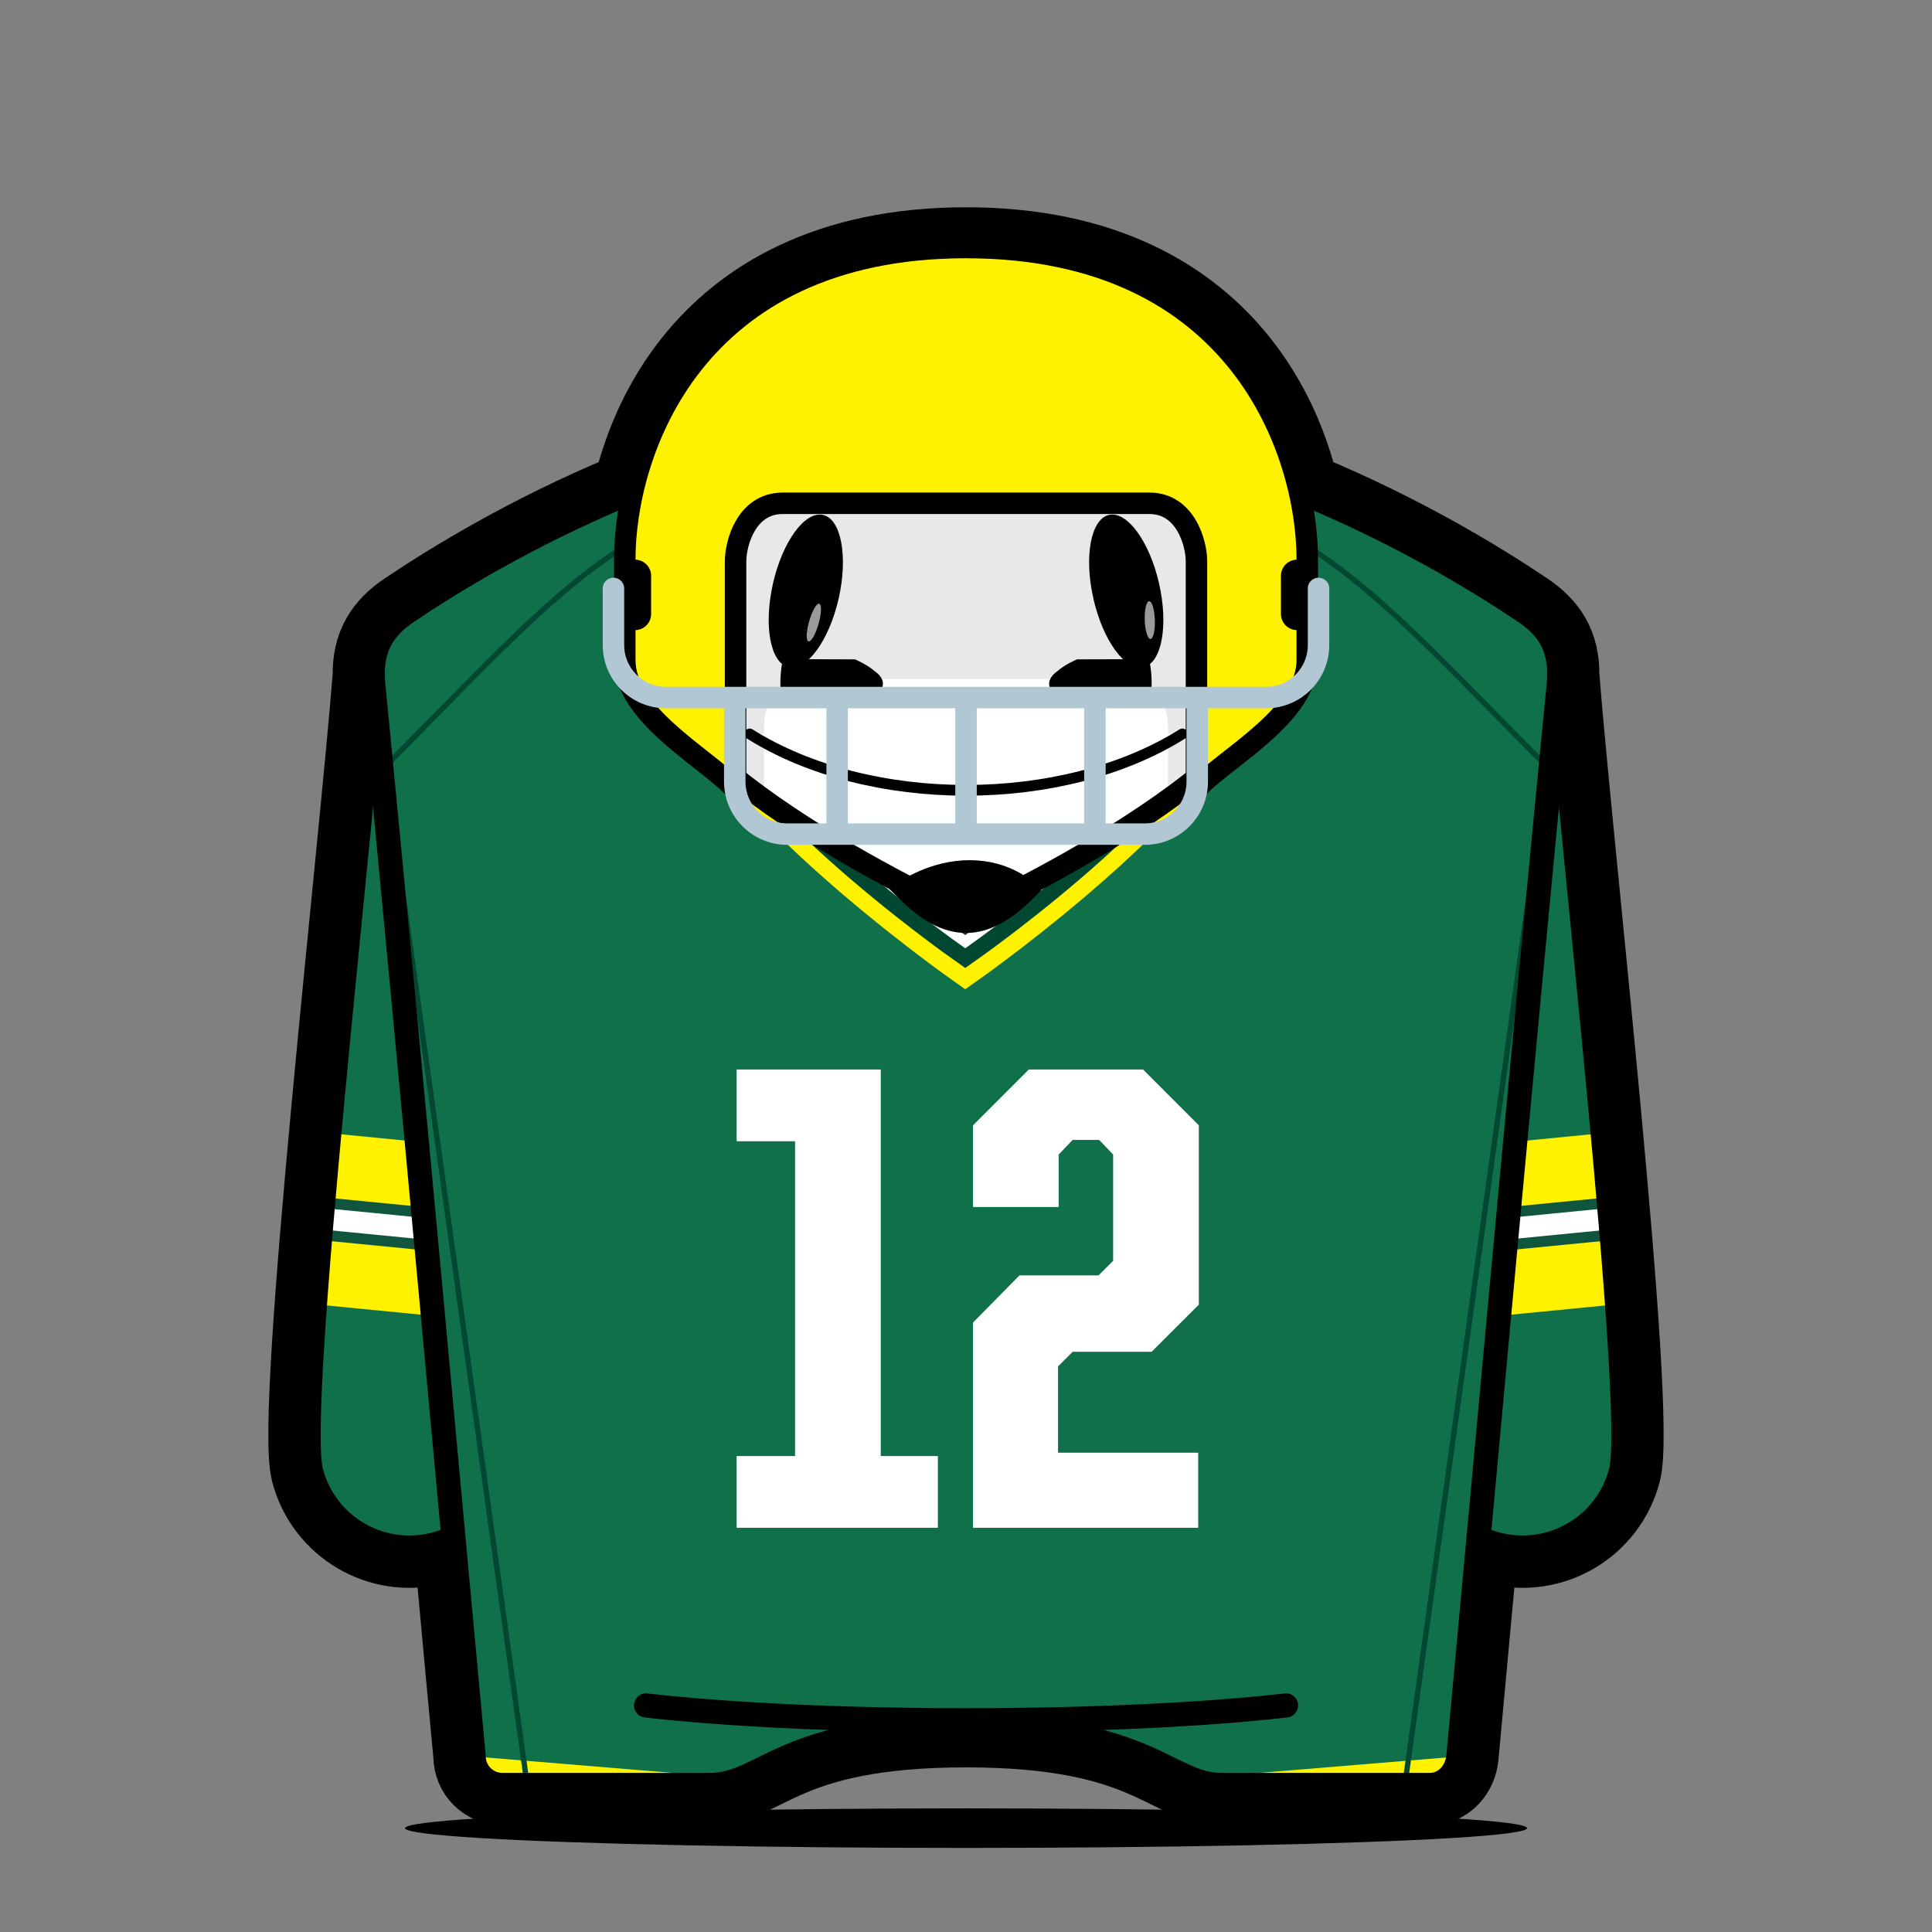 <svg enable-background="new 0 0 72 72" height="72" viewBox="0 0 72 72" width="72" xmlns="http://www.w3.org/2000/svg" xmlns:xlink="http://www.w3.org/1999/xlink"><rect x="0" y="0" width="72" height="72" fill="#808080" stroke="none"/><clipPath id="a"><path d="m53.079 52.938c-.525 2.023.689 4.089 2.713 4.614s4.088-.688 4.613-2.712c.617-2.376-1.963-24.642-2.344-30.249"/></clipPath><clipPath id="b"><path d="m18.921 52.938c.525 2.023-.689 4.089-2.713 4.614-2.021.525-4.088-.688-4.613-2.712-.617-2.376 1.963-24.642 2.346-30.249"/></clipPath><clipPath id="c"><path d="m15.177 3.133v19.667c3.262-2.195 11.635-7.143 20.824-7.143 9.188 0 17.562 4.947 20.824 7.143v-19.667z"/></clipPath><path d="m58.104 25.171c.016-1.113-.439-1.806-1.279-2.371-3.262-2.195-11.637-7.143-20.824-7.143-9.189 0-17.562 4.947-20.824 7.143-.842.565-1.297 1.258-1.279 2.371-.5 6.414-2.9 27.368-2.303 29.669.525 2.023 2.592 3.237 4.613 2.712.242-.062.473-.148.689-.253.33 3.589.596 6.474.754 8.147 0 .595.48 1.076 1.076 1.076h7.73c2.041 0 2.672-2.157 9.543-2.157 6.869 0 7.502 2.157 9.543 2.157h7.73c.594 0 1.02-.484 1.076-1.076.156-1.674.422-4.559.752-8.147.219.104.447.19.689.253 2.021.525 4.088-.688 4.613-2.712.6-2.301-1.8-23.255-2.299-29.669z" stroke="#000" stroke-width="3"/><path d="m53.079 52.938c-.525 2.023.689 4.089 2.713 4.614 2.021.525 4.088-.688 4.613-2.712.617-2.376-1.963-24.642-2.344-30.249" fill="#10704a"/><path clip-path="url(#a)" d="m60.792 45.34-6.021.59" fill="none" stroke="#fff200" stroke-width="6.4"/><g clip-path="url(#a)" fill="none"><path d="m60.792 45.34-6.021.59" stroke="#10553e" stroke-width="1.6"/><path d="m60.792 45.34-6.021.59" stroke="#fff" stroke-width=".8"/></g><path d="m53.079 52.938c-.525 2.023.689 4.089 2.713 4.614 2.021.525 4.088-.688 4.613-2.712.617-2.376-1.963-24.642-2.344-30.249" fill="none" stroke="#000" stroke-width=".9"/><path d="m18.921 52.938c.525 2.023-.689 4.089-2.713 4.614-2.021.525-4.088-.688-4.613-2.712-.617-2.376 1.963-24.642 2.346-30.249" fill="#10704a"/><path clip-path="url(#b)" d="m11.208 45.34 6.023.59" fill="none" stroke="#fff200" stroke-width="6.4"/><g clip-path="url(#b)" fill="none"><path d="m11.208 45.34 6.023.59" stroke="#10553e" stroke-width="1.6"/><path d="m11.208 45.34 6.023.59" stroke="#fff" stroke-width=".8"/></g><path d="m18.921 52.938c.525 2.023-.689 4.089-2.713 4.614-2.021.525-4.088-.688-4.613-2.712-.617-2.376 1.963-24.642 2.346-30.249" fill="none" stroke="#000" stroke-width=".9"/><path d="m54.351 65.446c.543-5.789 2.375-26.026 3.736-39.914.131-1.334-.332-2.107-1.262-2.732-3.262-2.195-11.637-7.143-20.824-7.143-9.189 0-17.562 4.947-20.824 7.143-.93.625-1.395 1.398-1.264 2.732 1.361 13.888 3.193 34.125 3.738 39.914 0 .595.48 1.076 1.076 1.076h7.73c2.041 0 2.672-2.157 9.543-2.157 6.869 0 7.502 2.157 9.543 2.157h7.73c.595 0 1.021-.484 1.078-1.076z" fill="#10704a"/><path d="m17.505 65.446 9.824.811-8.75.266c0-.001-.392-.395-1.074-1.077z" fill="#fff200"/><path d="m54.497 65.446-9.826.811 8.75.266c0-.001.394-.395 1.076-1.077z" fill="#fff200"/><g stroke-miterlimit="10"><path d="m14.321 28.328 5.28 37.865" fill="none" stroke="#024732" stroke-width=".2"/><path d="m57.681 28.328-5.282 37.865" fill="none" stroke="#024732" stroke-width=".2"/><path d="m57.733 28.651c-7.879-7.879-9.705-11.043-21.732-11.043-12.029 0-13.855 3.164-21.734 11.043" fill="none" stroke="#024732" stroke-width=".2"/><path d="m35.972 17.567c6.951 0 10.078 3.324 10.078 7.28 0 3.955-10.078 11.042-10.078 11.042s-10.078-7.087-10.078-11.042 3.127-7.28 10.078-7.28z" fill="#fff200" stroke="#fff200" stroke-width="1.6"/><path d="m35.972 18.359c6.35 0 9.207 3.037 9.207 6.651 0 3.612-9.207 10.086-9.207 10.086s-9.207-6.474-9.207-10.086c0-3.614 2.857-6.651 9.207-6.651z" fill="none" stroke="#024732" stroke-width="1.6"/><path d="m35.972 18.359c6.35 0 9.207 3.037 9.207 6.651 0 3.612-9.207 10.086-9.207 10.086s-9.207-6.474-9.207-10.086c0-3.614 2.857-6.651 9.207-6.651z" fill="none" stroke="#fff" stroke-width=".4"/></g><ellipse cx="36.001" cy="68.13" rx="20.908" ry=".737"/><path d="m54.351 65.446c.543-5.789 2.375-26.026 3.736-39.914.131-1.334-.332-2.107-1.262-2.732-3.262-2.195-11.637-7.143-20.824-7.143-9.189 0-17.562 4.947-20.824 7.143-.93.625-1.395 1.398-1.264 2.732 1.361 13.888 3.193 34.125 3.738 39.914 0 .595.48 1.076 1.076 1.076h7.73c2.041 0 2.672-2.157 9.543-2.157 6.869 0 7.502 2.157 9.543 2.157h7.73c.595 0 1.021-.484 1.078-1.076z" fill="none" stroke="#000" stroke-width=".9"/><path d="m47.925 63.556s-4.312.554-11.924.554c-7.613 0-11.924-.554-11.924-.554" fill="none" stroke="#000" stroke-linecap="round" stroke-linejoin="round" stroke-width=".9"/><path d="m27.452 54.263h2.178v-11.732h-2.178v-2.673h5.371v14.404h2.129v2.673h-7.5z" fill="#fff"/><path d="m36.261 49.288 1.732-1.758h2.945l.545-.544v-3.96l-.521-.545h-.988l-.521.545v1.955h-3.191v-3.044l2.078-2.079h4.258l2.078 2.079v6.683l-1.758 1.757h-2.943l-.545.544v3.218h5.223v2.797h-8.391v-7.648z" fill="#fff"/><path d="m36.001 15.124c8.377 0 12.145 4.007 12.145 8.773s-12.145 10.211-12.145 10.211-12.145-5.444-12.145-10.211 3.766-8.773 12.145-8.773z" fill="#e8e8e8"/><path d="m31.31 22.036c-.291 1.575-1.1 2.847-1.805 2.843-.707-.007-1.045-1.286-.754-2.861.289-1.575 1.098-2.848 1.803-2.841.707.003 1.045 1.284.756 2.859z"/><path d="m30.519 23.202c-.104.389-.271.703-.377.703-.104 0-.104-.314 0-.703.104-.39.271-.705.375-.705.105 0 .105.315.002.705z" fill="#989a9c"/><path d="m40.692 22.036c.289 1.575 1.098 2.847 1.805 2.843.707-.007 1.045-1.286.754-2.861-.289-1.575-1.098-2.848-1.805-2.841-.705.003-1.045 1.284-.754 2.859z"/><path d="m42.661 23.109c.014.39.107.704.211.704.105 0 .18-.314.166-.704-.012-.389-.107-.704-.211-.704s-.178.316-.166.704z" fill="#989a9c"/><path d="m42.114 25.303h-12.228c-1.084 0-1.41 1.194-1.41 1.737v2.796c3.424 2.454 7.479 4.272 7.479 4.272s4.129-1.852 7.572-4.34c0-1.166 0-2.447 0-2.729-.001-.542-.327-1.736-1.413-1.736z" fill="#fff"/><path d="m44.062 27.352c-4.453 2.801-11.67 2.801-16.123 0" fill="#fff" stroke="#000" stroke-linecap="round" stroke-linejoin="round" stroke-width=".4"/><path d="m29.187 26.281c-.008 0-.01 0-.02-.042-.062-.242-.152-.866-.004-1.605.004-.014.016-.062.023-.069.035 0 2.676.007 2.676.007s.43.176.732.438c.512.365.307.745-.01.949.033.037-.76.323-.76.323s-2.602-.001-2.637-.001z"/><path d="m42.815 26.281c.008 0 .01 0 .02-.042.062-.242.152-.866.002-1.605-.002-.014-.016-.062-.021-.069-.037 0-2.676.007-2.676.007s-.432.176-.732.438c-.512.365-.307.745.01.949-.033.037.76.323.76.323s2.6-.001 2.637-.001z"/><path d="m36.001 15.124c8.377 0 12.145 4.007 12.145 8.773s-12.145 10.211-12.145 10.211-12.145-5.444-12.145-10.211 3.766-8.773 12.145-8.773z" fill="none" stroke="#000" stroke-width=".8"/><path clip-path="url(#c)" d="m26.63 28.762s0-7.168 0-7.844.406-2.162 1.758-2.162h15.227c1.352 0 1.758 1.486 1.758 2.162s0 7.844 0 7.844l.865.54c1.15-1.148 2.48-1.794 2.48-3.783 0-.946 0-2.718 0-4.684 0-3.924-2.506-11.61-12.717-11.61s-12.717 7.687-12.717 11.61v4.684c0 1.989 1.33 2.635 2.479 3.783z" stroke="#000" stroke-width="3"/><path d="m38.237 33.182c-1.582 1.583-2.891 1.583-4.473 0 0 0 1.021-.726 2.373-.726s2.1.726 2.1.726z" stroke="#000" stroke-width=".8"/><path d="m27.413 28.762s0-7.168 0-7.844.404-2.162 1.756-2.162h13.664c1.35 0 1.756 1.486 1.756 2.162s0 7.844 0 7.844l.098.54c1.148-1.148 4.031-2.707 4.031-4.696 0-.945 0-1.805 0-3.771 0-3.924-2.506-11.61-12.717-11.61s-12.717 7.687-12.717 11.61v3.771c0 1.989 2.863 3.548 4.012 4.696z" fill="#fff200"/><g fill="none"><path d="m27.413 28.762s0-7.168 0-7.844.404-2.162 1.756-2.162h13.664c1.35 0 1.756 1.486 1.756 2.162s0 7.844 0 7.844l.098.54c1.148-1.148 4.031-2.707 4.031-4.696 0-.945 0-1.805 0-3.771 0-3.924-2.506-11.61-12.717-11.61s-12.717 7.687-12.717 11.61v3.771c0 1.989 2.863 3.548 4.012 4.696z" stroke="#000" stroke-width=".8"/><g stroke-miterlimit="10"><path d="m31.198 26.123v4.933" stroke="#b1c8d4" stroke-width=".8"/><path d="m36.001 26.123v4.933" stroke="#b1c8d4" stroke-width=".8"/><path d="m40.804 26.123v4.933" stroke="#b1c8d4" stroke-width=".8"/><path d="m23.665 21.457v1.425" stroke="#000" stroke-linecap="round" stroke-linejoin="round" stroke-width="1.2"/><path d="m48.337 21.457v1.425" stroke="#000" stroke-linecap="round" stroke-linejoin="round" stroke-width="1.2"/><path d="m44.618 26.079v3.05c0 1.08-.875 1.956-1.955 1.956h-13.324c-1.08 0-1.957-.876-1.957-1.956v-3.05" stroke="#b1c8d4" stroke-linecap="round" stroke-linejoin="round" stroke-width=".8"/><path d="m49.138 21.93v2.11c0 1.081-.875 1.956-1.955 1.956h-22.364c-1.08 0-1.957-.875-1.957-1.956v-2.11" stroke="#b1c8d4" stroke-linecap="round" stroke-linejoin="round" stroke-width=".8"/></g></g></svg>